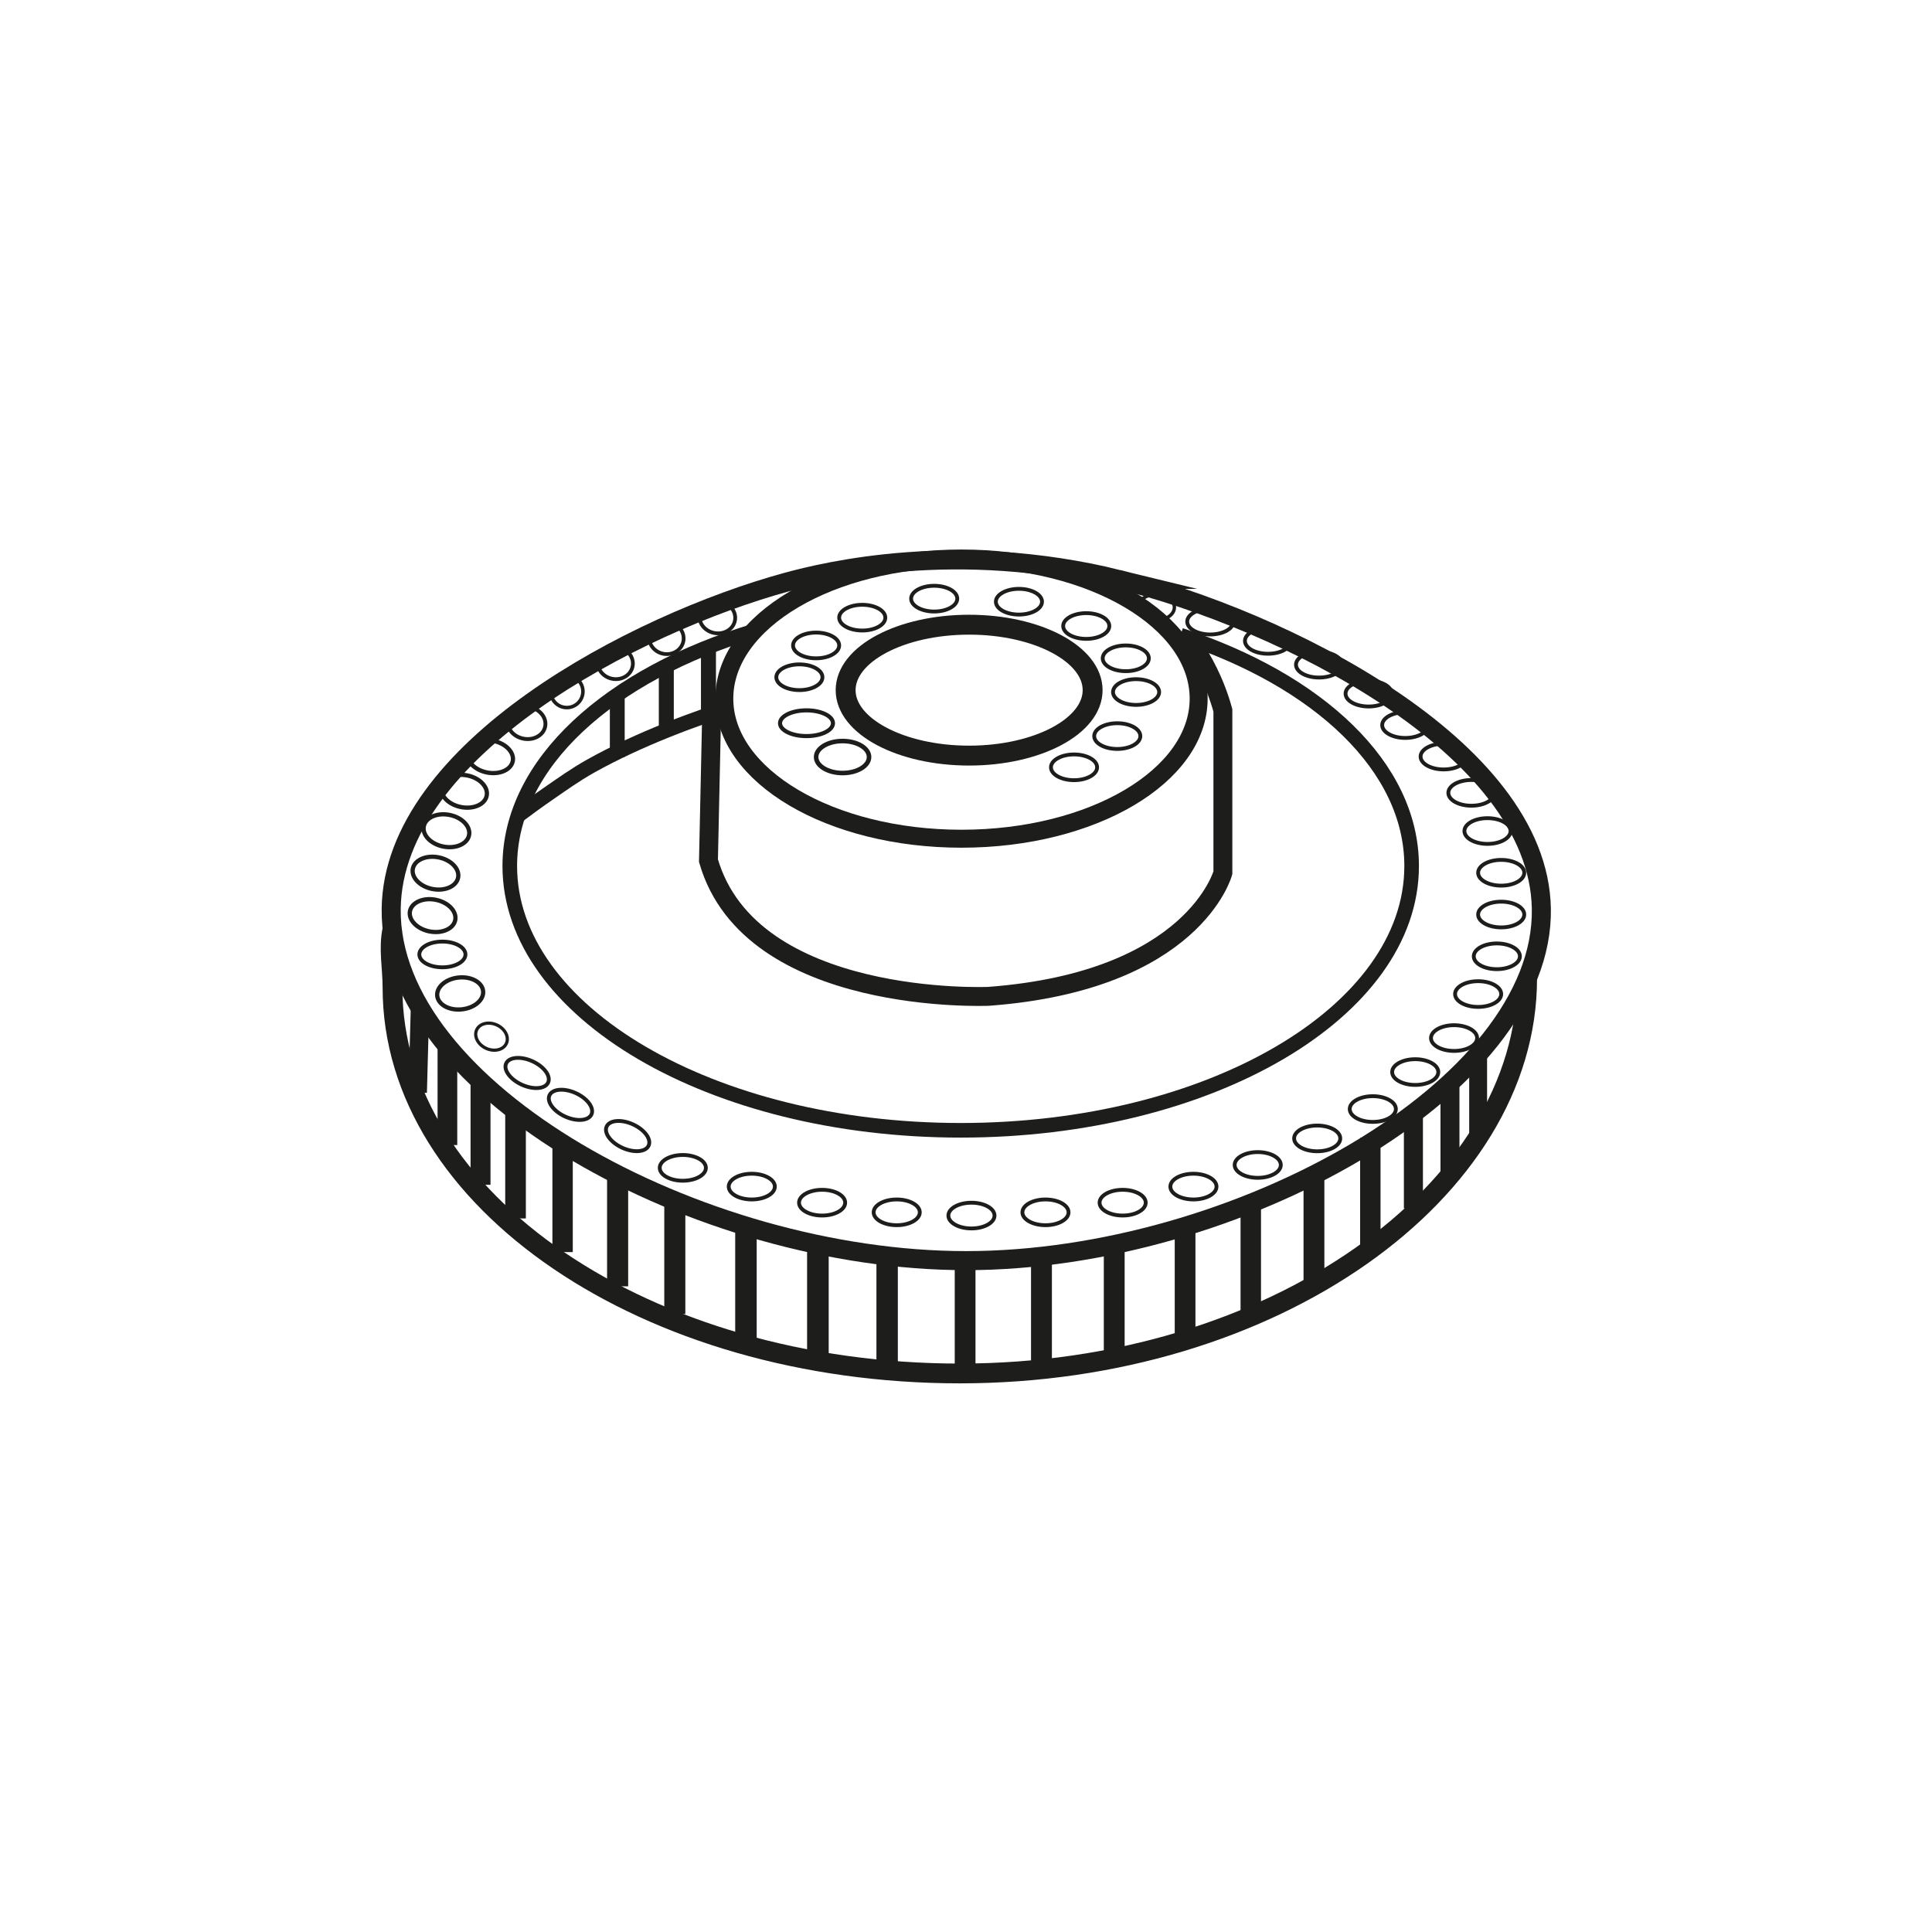 <?xml version="1.0" encoding="UTF-8"?><svg id="Layer_1" xmlns="http://www.w3.org/2000/svg" viewBox="0 0 500 500"><defs><style>.cls-1{stroke-width:1.1px;}.cls-1,.cls-2,.cls-3,.cls-4,.cls-5,.cls-6,.cls-7,.cls-8,.cls-9,.cls-10,.cls-11,.cls-12,.cls-13,.cls-14,.cls-15,.cls-16,.cls-17,.cls-18,.cls-19,.cls-20,.cls-21,.cls-22,.cls-23,.cls-24,.cls-25,.cls-26,.cls-27,.cls-28,.cls-29,.cls-30,.cls-31,.cls-32,.cls-33,.cls-34,.cls-35,.cls-36,.cls-37,.cls-38,.cls-39,.cls-40,.cls-41{fill:none;stroke:#1d1d1b;stroke-miterlimit:10;}.cls-2{stroke-width:1.1px;}.cls-3{stroke-width:1.06px;}.cls-4{stroke-width:3.88px;}.cls-5{stroke-width:3.84px;}.cls-6{stroke-width:.83px;}.cls-7{stroke-width:.88px;}.cls-8{stroke-width:3.78px;}.cls-9{stroke-width:4.91px;}.cls-10{stroke-width:4.89px;}.cls-11{stroke-width:5.09px;}.cls-12{stroke-width:4.65px;}.cls-13{stroke-width:.92px;}.cls-14{stroke-width:5.27px;}.cls-15{stroke-width:5.12px;}.cls-16{stroke-width:5.29px;}.cls-17{stroke-width:5.16px;}.cls-18{stroke-width:5.34px;}.cls-19{stroke-width:1.18px;}.cls-20{stroke-width:5.15px;}.cls-21{stroke-width:5.28px;}.cls-22{stroke-width:3.84px;}.cls-23{stroke-width:.97px;}.cls-24{stroke-width:.96px;}.cls-25{stroke-width:5.4px;}.cls-26{stroke-width:4.93px;}.cls-27{stroke-width:4.93px;}.cls-28{stroke-width:4.63px;}.cls-29{stroke-width:5.36px;}.cls-30{stroke-width:5.46px;}.cls-31{stroke-width:.99px;}.cls-32{stroke-width:1px;}.cls-33{stroke-width:5.45px;}.cls-34{stroke-width:5.56px;}.cls-35{stroke-width:5.54px;}.cls-36{stroke-width:.97px;}.cls-37{stroke-width:5.37px;}.cls-38{stroke-width:5.39px;}.cls-39{stroke-width:5.39px;}.cls-40{stroke-width:4.77px;}.cls-41{stroke-width:5.59px;}</style></defs><path class="cls-27" d="M289.42,149.93c41.8,10.26,108.72,43.11,109.48,85.2,.83,46.47-79.22,91.1-148.83,91.12-69.36,.02-149.49-44.22-148.83-91.12,.58-41.13,63.15-73.77,102.37-84.49,10.25-2.8,44-10.97,85.82-.71Z"/><path class="cls-15" d="M395.22,253.29c0,55.16-65.73,102.16-146.82,102.16s-146.82-44.71-146.82-99.87c0-5.15-1.1-10.21,0-15.15"/><path class="cls-8" d="M305.52,164.38c35.69,11.7,59.81,34.07,59.81,59.74,0,37.78-52.25,68.4-116.7,68.4s-116.7-30.62-116.7-68.4c0-26.58,25.86-49.61,63.63-60.94"/><ellipse class="cls-12" cx="248.83" cy="180.8" rx="61.38" ry="36.26"/><path class="cls-22" d="M185.99,184.09s-5.89,1.86-13.77,5.04c-5.89,2.38-12.88,5.5-19.37,9.14-4.01,2.25-7.47,4.75-10.27,6.67-3.45,2.37-6.29,4.46-8.36,6.02"/><line class="cls-11" x1="115.79" y1="270.47" x2="115.79" y2="296.34"/><line class="cls-40" x1="108.71" y1="260.11" x2="108.1" y2="282.77"/><line class="cls-17" x1="124.36" y1="280.08" x2="124.36" y2="306.62"/><line class="cls-18" x1="133.42" y1="286.88" x2="133.42" y2="315.33"/><line class="cls-14" x1="145.6" y1="296.34" x2="145.6" y2="324.04"/><line class="cls-30" x1="159.84" y1="303.16" x2="159.84" y2="332.9"/><line class="cls-33" x1="174.64" y1="310.42" x2="174.64" y2="340.06"/><line class="cls-34" x1="193.05" y1="316.48" x2="193.05" y2="347.28"/><line class="cls-41" x1="211.67" y1="321.03" x2="211.67" y2="352.21"/><line class="cls-35" x1="229.59" y1="324.04" x2="229.59" y2="354.64"/><line class="cls-37" x1="249.77" y1="325.87" x2="249.77" y2="354.64"/><line class="cls-25" x1="269.53" y1="324.74" x2="269.53" y2="353.76"/><line class="cls-39" x1="288.36" y1="322.28" x2="288.36" y2="351.24"/><line class="cls-29" x1="306.7" y1="317.09" x2="306.7" y2="345.72"/><line class="cls-16" x1="323.7" y1="311.64" x2="323.7" y2="339.56"/><line class="cls-38" x1="340.05" y1="303.76" x2="340.05" y2="332.67"/><line class="cls-21" x1="354.64" y1="294.5" x2="354.64" y2="322.28"/><line class="cls-26" x1="365.79" y1="288.48" x2="365.79" y2="312.72"/><line class="cls-9" x1="375.25" y1="280.79" x2="375.25" y2="304.82"/><line class="cls-28" x1="382.54" y1="273.28" x2="382.54" y2="294.62"/><line class="cls-4" x1="172.44" y1="172.98" x2="172.44" y2="189.14"/><line class="cls-4" x1="183.35" y1="168.44" x2="183.35" y2="184.61"/><line class="cls-5" x1="159.75" y1="180.07" x2="159.75" y2="195.92"/><ellipse class="cls-20" cx="250.81" cy="178.61" rx="31.96" ry="16.94"/><ellipse class="cls-19" cx="218.06" cy="195.92" rx="6.85" ry="4.14"/><ellipse class="cls-3" cx="208.72" cy="187.17" rx="6.85" ry="3.33"/><ellipse class="cls-31" cx="206.88" cy="175.27" rx="5.97" ry="3.33"/><ellipse class="cls-31" cx="211.21" cy="167.04" rx="5.97" ry="3.33"/><ellipse class="cls-31" cx="223.15" cy="159.85" rx="5.97" ry="3.33"/><ellipse class="cls-31" cx="241.77" cy="154.93" rx="5.97" ry="3.33"/><ellipse class="cls-31" cx="263.7" cy="155.72" rx="5.97" ry="3.33"/><ellipse class="cls-31" cx="281.12" cy="162.01" rx="5.97" ry="3.33"/><ellipse class="cls-31" cx="291.35" cy="170.37" rx="5.97" ry="3.33"/><ellipse class="cls-31" cx="294.02" cy="179.1" rx="5.97" ry="3.33"/><ellipse class="cls-31" cx="289.15" cy="190.5" rx="5.97" ry="3.33"/><ellipse class="cls-31" cx="277.96" cy="198.58" rx="5.97" ry="3.33"/><ellipse class="cls-31" cx="176.71" cy="302.24" rx="5.97" ry="3.33"/><ellipse class="cls-31" cx="194.56" cy="307.09" rx="5.97" ry="3.33"/><ellipse class="cls-31" cx="212.76" cy="311.25" rx="5.97" ry="3.33"/><ellipse class="cls-31" cx="232.07" cy="313.75" rx="5.97" ry="3.33"/><ellipse class="cls-2" cx="119.09" cy="257.1" rx="5.97" ry="4.14" transform="translate(-26.22 13.86) rotate(-6)"/><ellipse class="cls-31" cx="114.49" cy="247.01" rx="5.97" ry="3.33"/><ellipse class="cls-1" cx="111.95" cy="236.95" rx="4.17" ry="5.97" transform="translate(-142.18 300.93) rotate(-78.84)"/><ellipse class="cls-1" cx="112.7" cy="225.96" rx="4.17" ry="5.97" transform="translate(-130.8 292.81) rotate(-78.84)"/><ellipse class="cls-1" cx="115.53" cy="214.98" rx="4.17" ry="5.97" transform="translate(-117.74 286.73) rotate(-78.84)"/><ellipse class="cls-1" cx="120.09" cy="204.76" rx="4.17" ry="5.97" transform="translate(-104.03 282.96) rotate(-78.84)"/><ellipse class="cls-1" cx="126.84" cy="195.81" rx="4.17" ry="5.97" transform="translate(-89.81 282.37) rotate(-78.84)"/><ellipse class="cls-32" cx="136.25" cy="187.06" rx="4.17" ry="4.93" transform="translate(-73.64 284.54) rotate(-78.84)"/><circle class="cls-13" cx="146.69" cy="178.95" r="4.17"/><ellipse class="cls-23" cx="159.23" cy="171.56" rx="4.17" ry="4.57" transform="translate(-39.9 294.59) rotate(-78.84)"/><ellipse class="cls-24" cx="172.45" cy="165.09" rx="4.17" ry="4.48" transform="translate(-22.89 302.34) rotate(-78.84)"/><ellipse class="cls-36" cx="185.63" cy="159.71" rx="4.17" ry="4.65" transform="translate(-6.98 310.93) rotate(-78.84)"/><ellipse class="cls-6" cx="127.21" cy="268.3" rx="3.33" ry="4.23" transform="translate(-169.69 272.99) rotate(-65.54)"/><ellipse class="cls-31" cx="136.42" cy="277.7" rx="3.33" ry="5.97" transform="translate(-172.84 286.88) rotate(-65.54)"/><ellipse class="cls-31" cx="162.44" cy="294.03" rx="3.33" ry="5.97" transform="translate(-172.47 320.13) rotate(-65.54)"/><ellipse class="cls-31" cx="147.64" cy="285.95" rx="3.33" ry="5.97" transform="translate(-173.78 301.92) rotate(-65.54)"/><ellipse class="cls-31" cx="251.41" cy="314.59" rx="5.97" ry="3.33"/><ellipse class="cls-31" cx="270.57" cy="313.75" rx="5.97" ry="3.33"/><ellipse class="cls-31" cx="290.54" cy="311.25" rx="5.97" ry="3.33"/><ellipse class="cls-31" cx="308.86" cy="307.09" rx="5.97" ry="3.33"/><ellipse class="cls-31" cx="325.5" cy="301.49" rx="5.97" ry="3.33"/><ellipse class="cls-31" cx="340.89" cy="294.62" rx="5.97" ry="3.33"/><ellipse class="cls-31" cx="355.28" cy="287.02" rx="5.97" ry="3.33"/><ellipse class="cls-31" cx="366.26" cy="277.45" rx="5.97" ry="3.33"/><ellipse class="cls-31" cx="376.31" cy="268.65" rx="5.97" ry="3.33"/><ellipse class="cls-31" cx="382.54" cy="257.26" rx="5.97" ry="3.33"/><ellipse class="cls-31" cx="387.38" cy="247.49" rx="5.97" ry="3.33"/><ellipse class="cls-31" cx="388.51" cy="236.68" rx="5.97" ry="3.33"/><ellipse class="cls-31" cx="388.51" cy="225.87" rx="5.97" ry="3.33"/><ellipse class="cls-31" cx="384.96" cy="215.07" rx="5.97" ry="3.33"/><ellipse class="cls-31" cx="380.8" cy="205.19" rx="5.97" ry="3.33"/><ellipse class="cls-31" cx="373.62" cy="195.8" rx="5.97" ry="3.33"/><ellipse class="cls-31" cx="363.68" cy="187.65" rx="5.97" ry="3.33"/><ellipse class="cls-31" cx="354.2" cy="179.51" rx="5.97" ry="3.33"/><ellipse class="cls-31" cx="341.37" cy="172.02" rx="5.97" ry="3.33"/><ellipse class="cls-31" cx="328.16" cy="165.86" rx="5.97" ry="3.33"/><ellipse class="cls-31" cx="313.22" cy="160.87" rx="5.97" ry="3.33"/><ellipse class="cls-7" cx="299.21" cy="157.18" rx="4.72" ry="3.33"/><path class="cls-10" d="M308.67,166.92c2.41,3.6,5.72,9.33,7.81,16.92,0,0,0,42.04,0,42.04h0s-7.51,28-60.62,31.97c0,0-61.61,2.69-72.51-35.12,.3-13.73,.59-27.46,.89-41.2"/></svg>